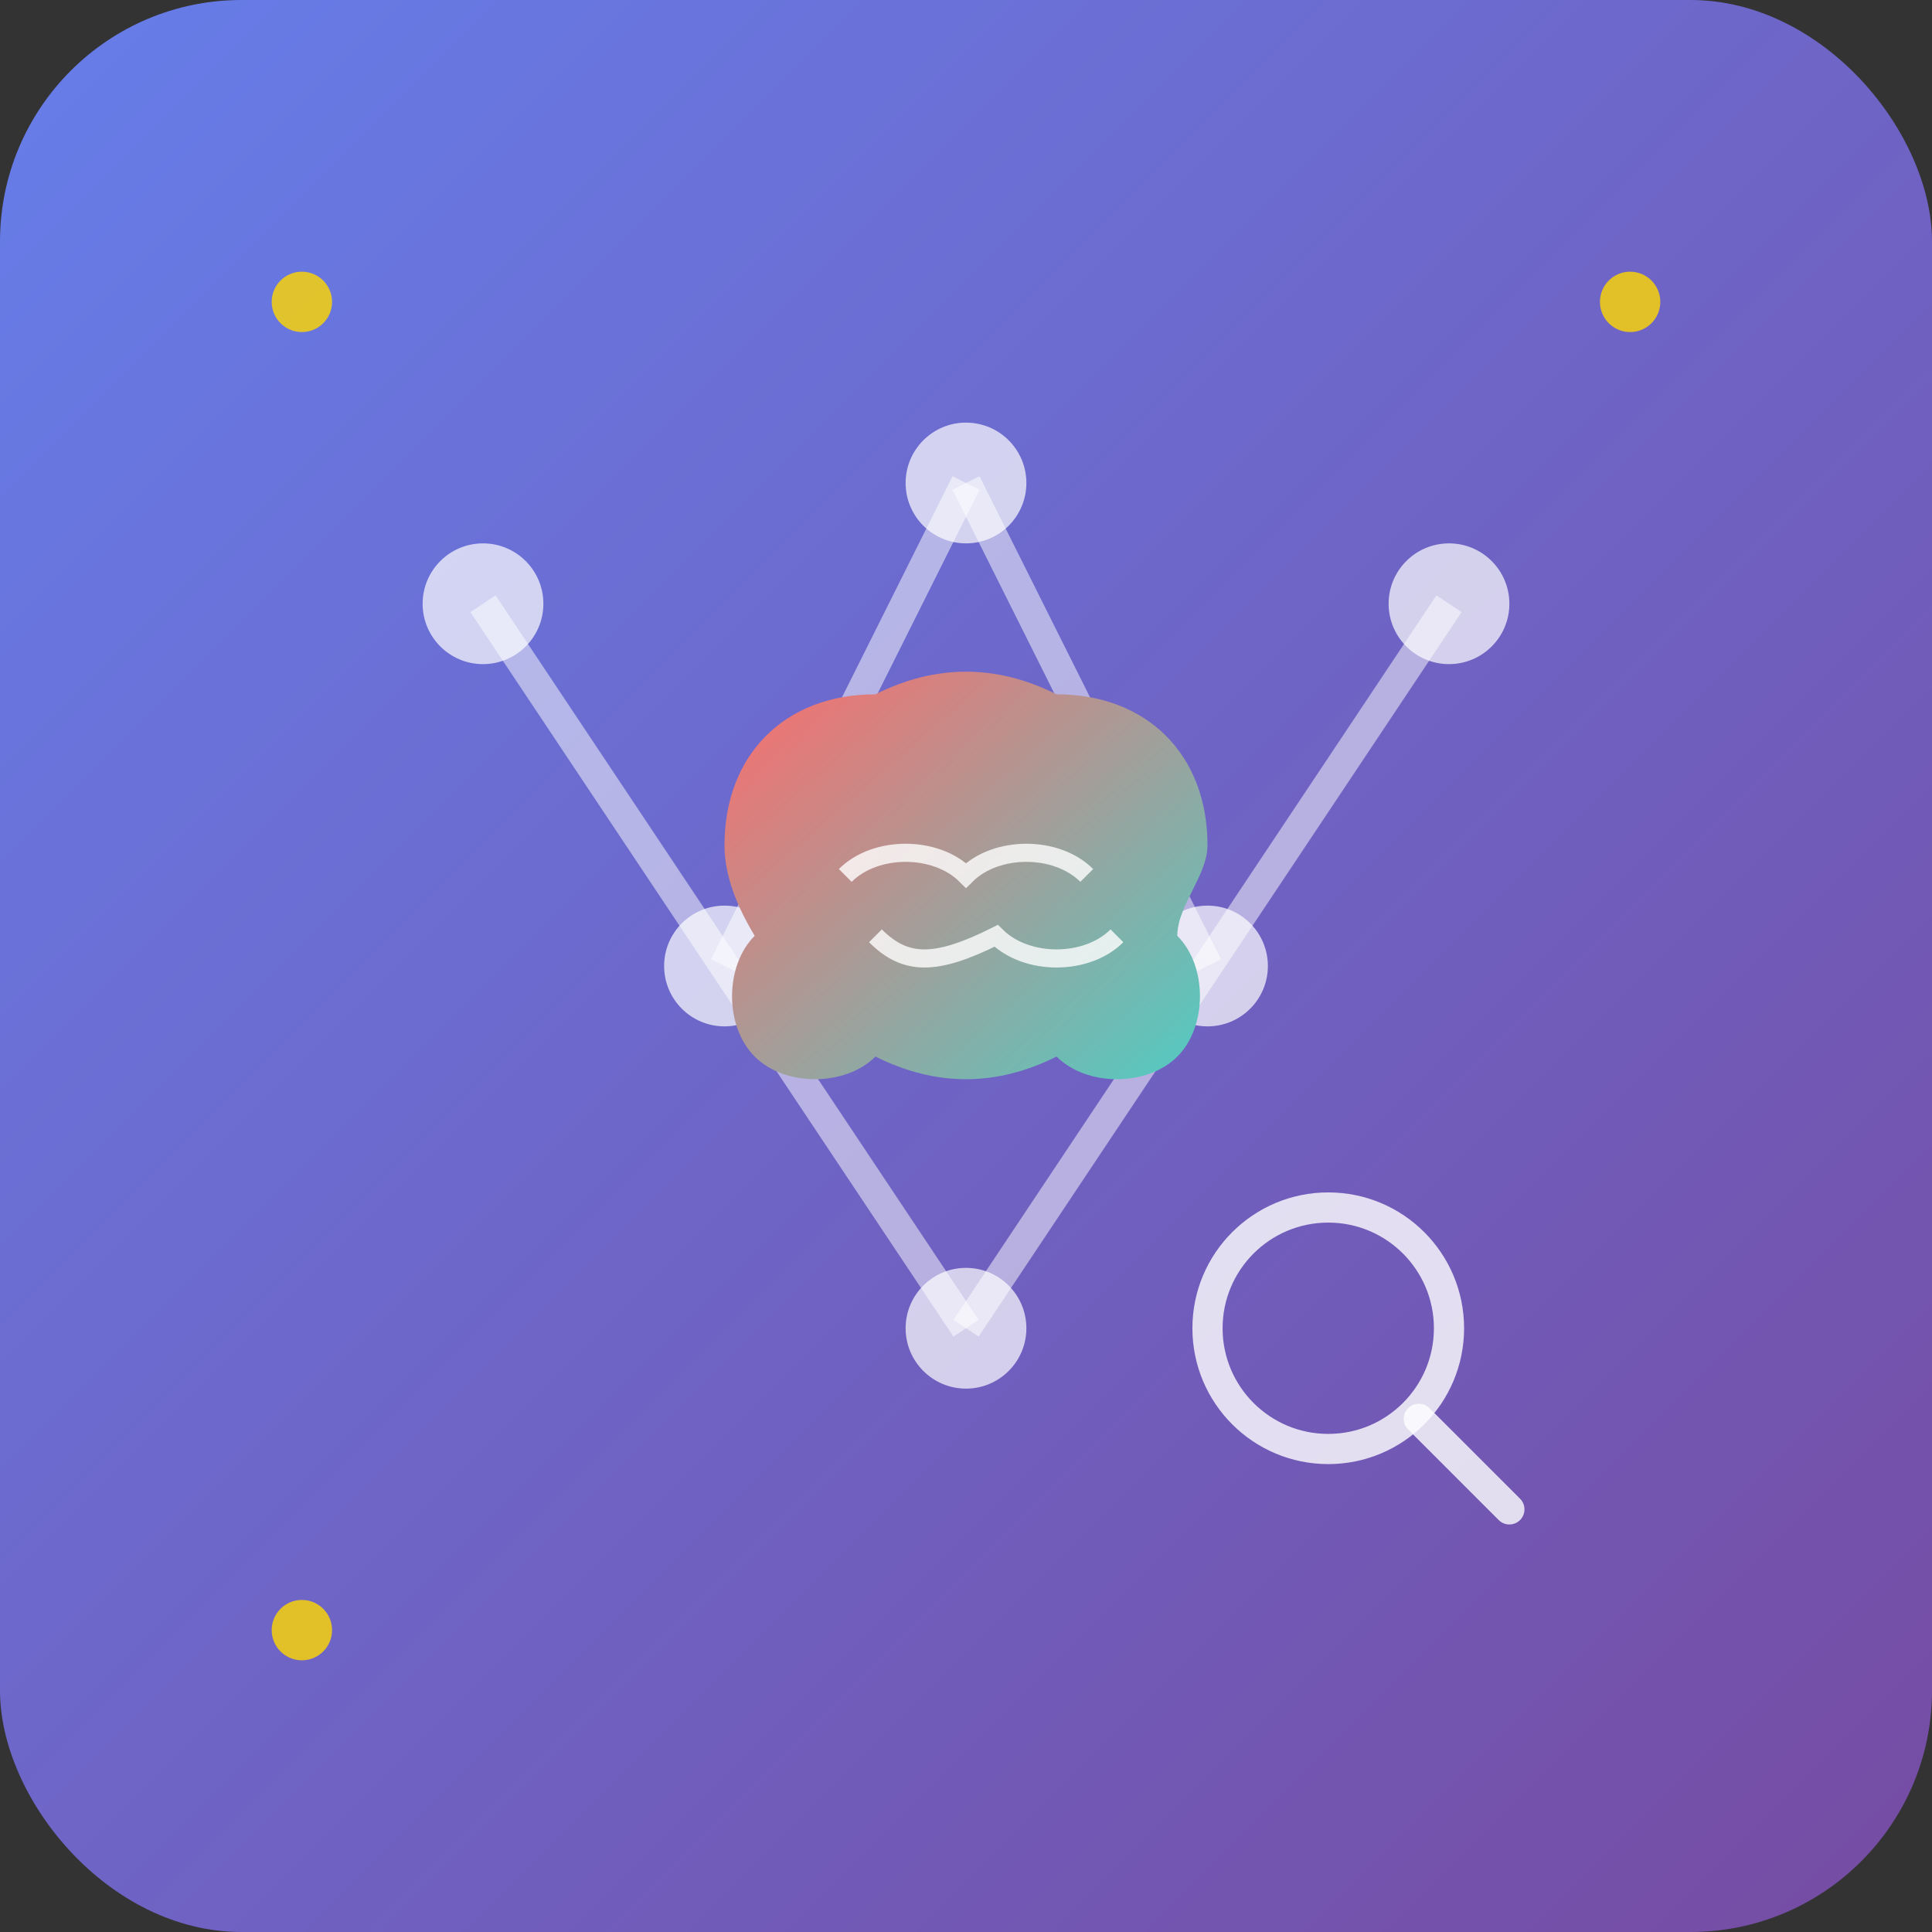 <svg width="32" height="32" viewBox="0 0 32 32" xmlns="http://www.w3.org/2000/svg">
  <rect x="0" y="0" width="32" height="32" fill="#333333" stroke="none"/>
  <defs>
    <linearGradient id="bgGradient32" x1="0%" y1="0%" x2="100%" y2="100%">
      <stop offset="0%" style="stop-color:#667eea;stop-opacity:1" />
      <stop offset="100%" style="stop-color:#764ba2;stop-opacity:1" />
    </linearGradient>
    <linearGradient id="brainGradient32" x1="0%" y1="0%" x2="100%" y2="100%">
      <stop offset="0%" style="stop-color:#ff6b6b;stop-opacity:1" />
      <stop offset="100%" style="stop-color:#4ecdc4;stop-opacity:1" />
    </linearGradient>
  </defs>
  
  <!-- Background -->
  <rect width="32" height="32" rx="4" fill="url(#bgGradient32)"/>
  
  <!-- Neural network nodes -->
  <circle cx="8" cy="10" r="1" fill="#ffffff" opacity="0.7"/>
  <circle cx="16" cy="8" r="1" fill="#ffffff" opacity="0.7"/>
  <circle cx="24" cy="10" r="1" fill="#ffffff" opacity="0.7"/>
  <circle cx="12" cy="16" r="1" fill="#ffffff" opacity="0.7"/>
  <circle cx="20" cy="16" r="1" fill="#ffffff" opacity="0.7"/>
  <circle cx="16" cy="22" r="1" fill="#ffffff" opacity="0.7"/>
  
  <!-- Neural connections -->
  <line x1="8" y1="10" x2="12" y2="16" stroke="#ffffff" stroke-width="0.5" opacity="0.5"/>
  <line x1="16" y1="8" x2="12" y2="16" stroke="#ffffff" stroke-width="0.5" opacity="0.5"/>
  <line x1="24" y1="10" x2="20" y2="16" stroke="#ffffff" stroke-width="0.5" opacity="0.5"/>
  <line x1="16" y1="8" x2="20" y2="16" stroke="#ffffff" stroke-width="0.5" opacity="0.5"/>
  <line x1="12" y1="16" x2="16" y2="22" stroke="#ffffff" stroke-width="0.5" opacity="0.5"/>
  <line x1="20" y1="16" x2="16" y2="22" stroke="#ffffff" stroke-width="0.5" opacity="0.5"/>
  
  <!-- Central brain -->
  <g transform="translate(16, 16)">
    <path d="M-4,-2 C-4,-3.5 -3,-4.5 -1.5,-4.5 C-0.5,-5 0.5,-5 1.5,-4.5 C3,-4.5 4,-3.5 4,-2 C4,-1.5 3.5,-1 3.5,-0.5 C4,0 4,1 3.5,1.5 C3,2 2,2 1.5,1.5 C0.5,2 -0.5,2 -1.5,1.5 C-2,2 -3,2 -3.5,1.5 C-4,1 -4,0 -3.5,-0.5 C-3.8,-1 -4,-1.5 -4,-2 Z" 
          fill="url(#brainGradient32)"/>
    
    <!-- Brain details -->
    <path d="M-2,-1.5 C-1.5,-2 -0.5,-2 0,-1.5 C0.5,-2 1.5,-2 2,-1.5" stroke="#ffffff" stroke-width="0.3" fill="none" opacity="0.8"/>
    <path d="M-1.5,-0.5 C-1,0 -0.5,0 0.5,-0.5 C1,0 2,0 2.5,-0.5" stroke="#ffffff" stroke-width="0.3" fill="none" opacity="0.8"/>
  </g>
  
  <!-- Research magnifier -->
  <g transform="translate(22, 22)">
    <circle cx="0" cy="0" r="2" fill="none" stroke="#ffffff" stroke-width="0.5" opacity="0.8"/>
    <line x1="1.5" y1="1.5" x2="3" y2="3" stroke="#ffffff" stroke-width="0.5" stroke-linecap="round" opacity="0.8"/>
  </g>
  
  <!-- Provider indicators -->
  <circle cx="5" cy="5" r="0.5" fill="#ffd700" opacity="0.8"/>
  <circle cx="27" cy="5" r="0.5" fill="#ffd700" opacity="0.8"/>
  <circle cx="5" cy="27" r="0.5" fill="#ffd700" opacity="0.8"/>
</svg>